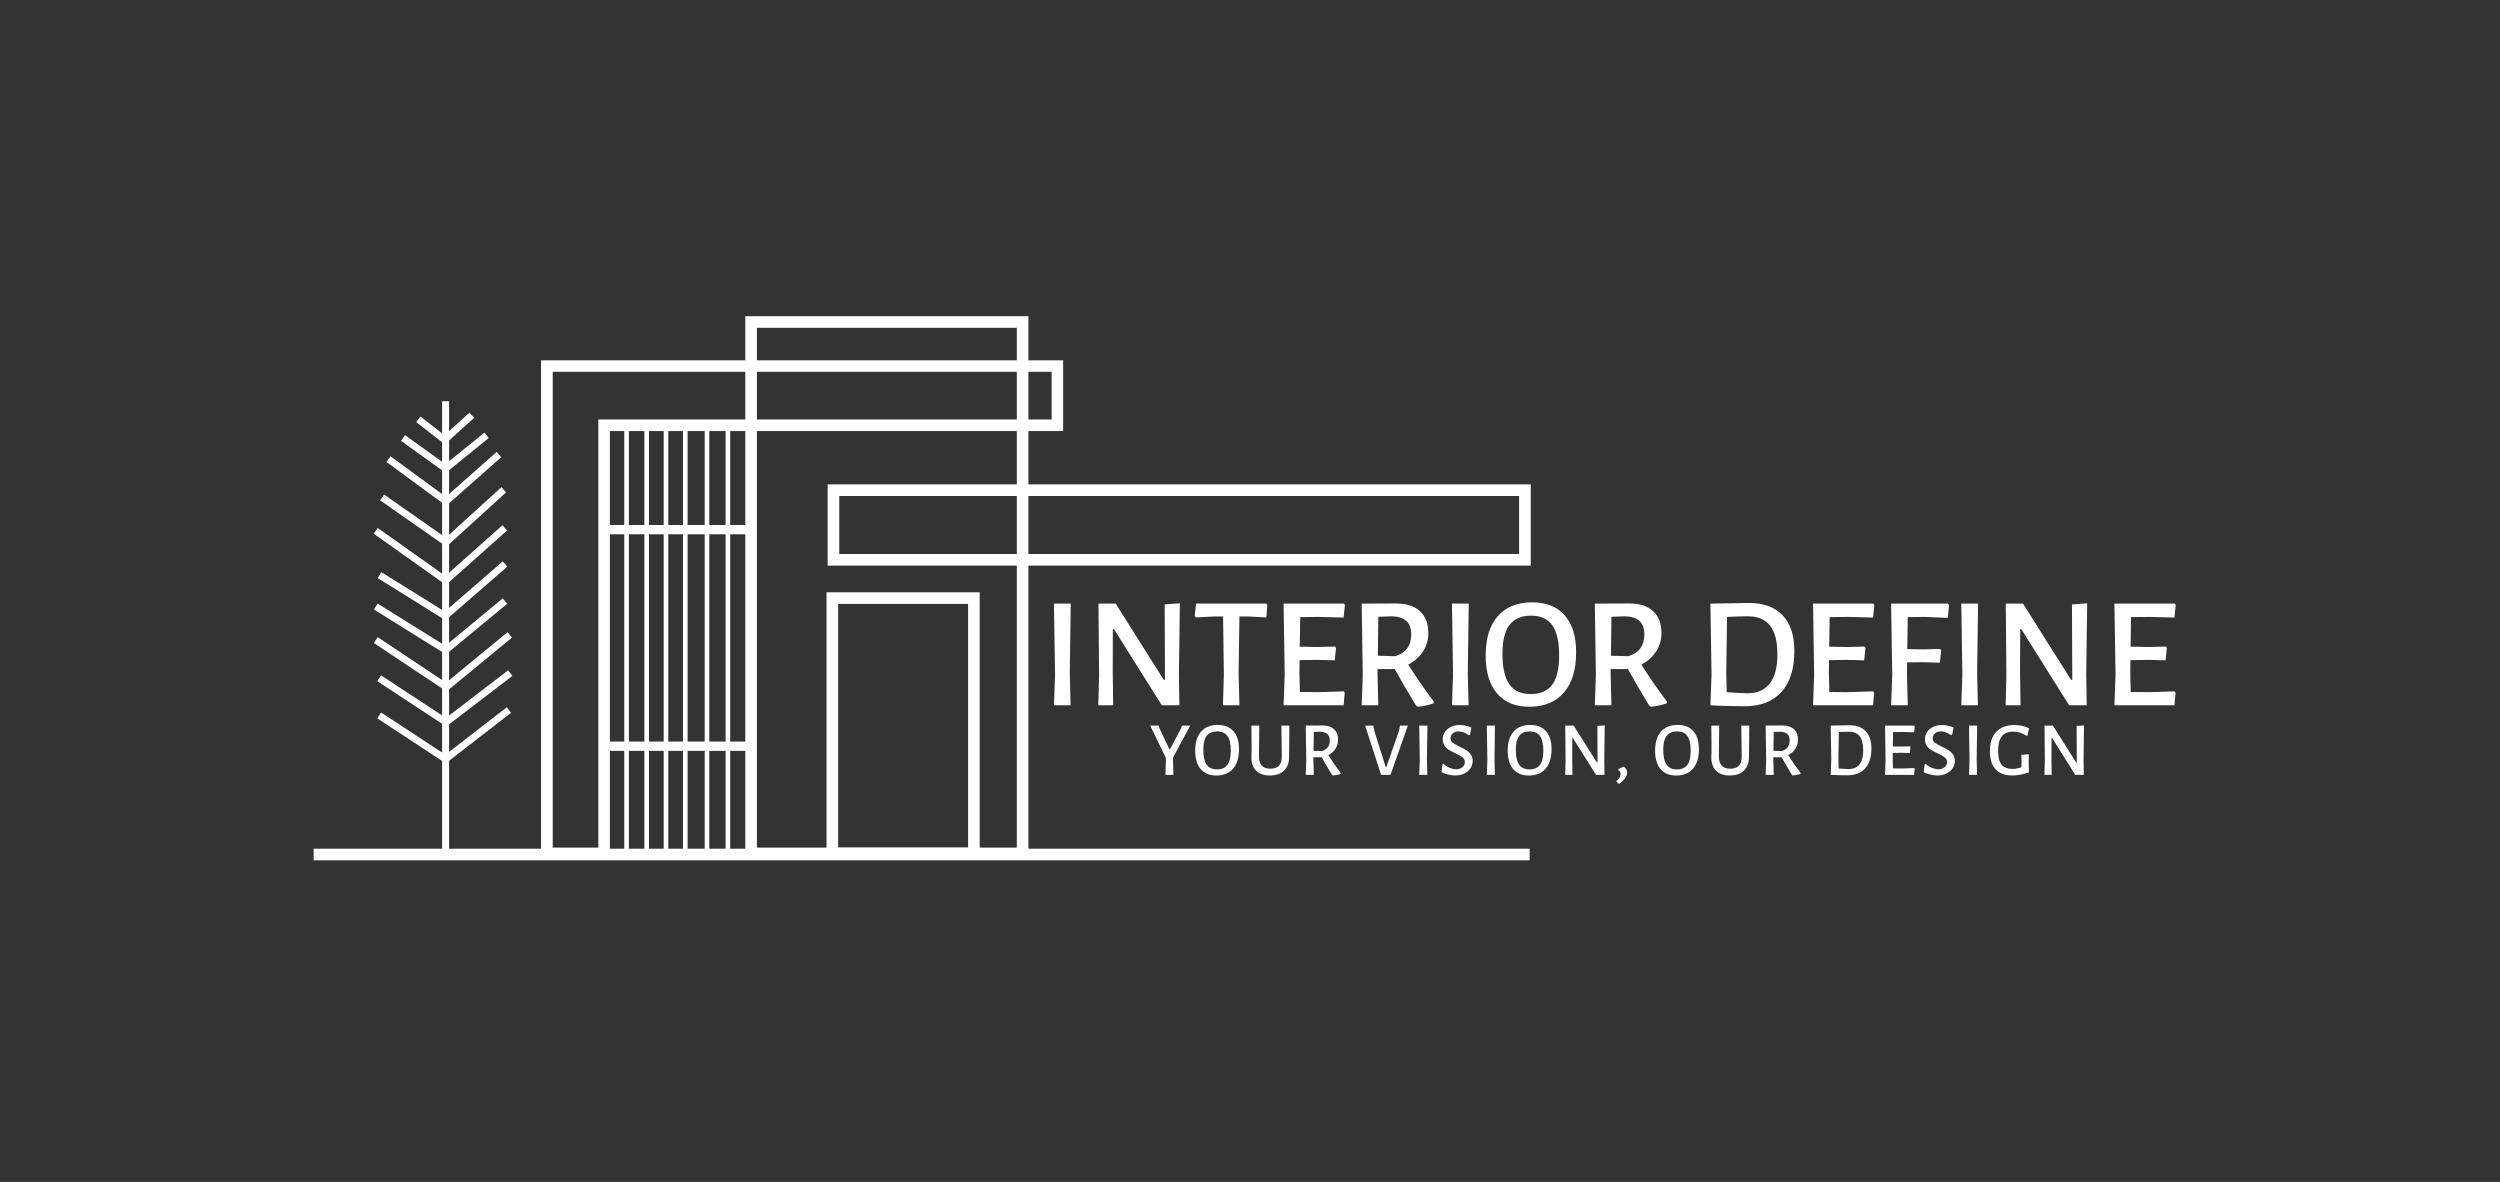 <svg xmlns="http://www.w3.org/2000/svg" viewBox="35.94 157.38 550.46 260.24">
  <rect x="35.94" y="157.38" width="550.46" height="260.24" fill="#333333" stroke="none"/>
  <svg xmlns="http://www.w3.org/2000/svg" xmlns:xlink="http://www.w3.org/1999/xlink" version="1.1" id="Layer_1" x="105" y="227" viewBox="234.3 657.7 1531.4 684.6" xml:space="preserve" height="120" width="268" preserveAspectRatio="xMinYMin" enable-background="new 0 0 2000 2000" fill="#ffffff" style="overflow:visible">
    <path id="XMLID_131_" class="st0" d="M607,1340.9h-86.6V713.2h656.9v89H607V1340.9z M535.1,1326.3h57.4V787.6h570.3v-59.9H535.1    V1326.3z" style="fill:#ffffff;fill-opacity:1"/>
    <path id="XMLID_128_" class="st0" d="M1133.6,1340.9H777.4V657.7h356.2V1340.9z M792,1326.3h327v-654H792V1326.3z" style="fill:#ffffff;fill-opacity:1"/>
    <path id="XMLID_125_" class="st0" d="M1765.7,971.5H881V869.3h884.6V971.5z M895.6,956.9h855.4v-73H895.6V956.9z" style="fill:#ffffff;fill-opacity:1"/>
    <path id="XMLID_122_" class="st0" d="M1072.3,1340.9H879.6v-335.8h192.7V1340.9z M894.2,1326.3h163.5v-306.6H894.2V1326.3z" style="fill:#ffffff;fill-opacity:1"/>
    <rect id="XMLID_121_" x="625.1" y="797.8" class="st0" width="5.8" height="532.3" style="fill:#ffffff;fill-opacity:1"/>
    <rect id="XMLID_120_" x="650.4" y="797.8" class="st0" width="5.8" height="532.3" style="fill:#ffffff;fill-opacity:1"/>
    <rect id="XMLID_119_" x="674.7" y="797.8" class="st0" width="5.8" height="532.3" style="fill:#ffffff;fill-opacity:1"/>
    <rect id="XMLID_118_" x="699" y="797.8" class="st0" width="5.8" height="532.3" style="fill:#ffffff;fill-opacity:1"/>
    <rect id="XMLID_117_" x="726.3" y="797.8" class="st0" width="5.8" height="532.3" style="fill:#ffffff;fill-opacity:1"/>
    <rect id="XMLID_116_" x="752.6" y="797.8" class="st0" width="5.8" height="532.3" style="fill:#ffffff;fill-opacity:1"/>
    <rect id="XMLID_115_" x="600.7" y="920.4" class="st0" width="182" height="11.7" style="fill:#ffffff;fill-opacity:1"/>
    <rect id="XMLID_114_" x="595.9" y="1192.9" class="st0" width="189.8" height="11.7" style="fill:#ffffff;fill-opacity:1"/>
    <rect id="XMLID_113_" x="234.3" y="1327.7" class="st0" width="1529.9" height="14.6" style="fill:#ffffff;fill-opacity:1"/>
    <rect id="XMLID_112_" x="395.9" y="764.7" class="st0" width="8.8" height="568.3" style="fill:#ffffff;fill-opacity:1"/>
    <polygon id="XMLID_111_" class="st0" points="404.7,814.1 398.7,807.8 430.3,779.1 436.3,785.5   " style="fill:#ffffff;fill-opacity:1"/>
    <rect id="XMLID_110_" x="361.5" y="796.5" transform="matrix(0.789 0.615 -0.615 0.789 573.353 -66.782)" class="st0" width="44.7" height="8.8" style="fill:#ffffff;fill-opacity:1"/>
    <rect id="XMLID_109_" x="429.3" y="817" transform="matrix(0.662 0.749 -0.749 0.662 792.27 -33.894)" class="st0" width="8.8" height="89.3" style="fill:#ffffff;fill-opacity:1"/>
    <rect id="XMLID_108_" x="433.1" y="859.9" transform="matrix(0.673 0.74 -0.74 0.673 815.375 -26.358)" class="st0" width="8.8" height="98" style="fill:#ffffff;fill-opacity:1"/>
    <rect id="XMLID_107_" x="433.8" y="907.5" transform="matrix(0.665 0.747 -0.747 0.665 861.252 -6.814)" class="st0" width="8.8" height="99.1" style="fill:#ffffff;fill-opacity:1"/>
    <rect id="XMLID_106_" x="433.8" y="953.2" transform="matrix(0.655 0.755 -0.755 0.655 907.752 14.278)" class="st0" width="8.8" height="98" style="fill:#ffffff;fill-opacity:1"/>
    <rect id="XMLID_105_" x="433.6" y="998.5" transform="matrix(0.637 0.771 -0.771 0.637 965.9 42.349)" class="st0" width="8.8" height="96.6" style="fill:#ffffff;fill-opacity:1"/>
    <rect id="XMLID_104_" x="436.8" y="1040.3" transform="matrix(0.635 0.772 -0.772 0.635 1003.995 57.463)" class="st0" width="8.8" height="103.4" style="fill:#ffffff;fill-opacity:1"/>
    <rect id="XMLID_103_" x="435.3" y="1085.9" transform="matrix(0.608 0.794 -0.794 0.608 1076.506 97.416)" class="st0" width="8.8" height="104.1" style="fill:#ffffff;fill-opacity:1"/>
    <rect id="XMLID_102_" x="308.8" y="1135.5" transform="matrix(0.836 0.549 -0.549 0.836 684.404 -9.191)" class="st0" width="97.5" height="8.8" style="fill:#ffffff;fill-opacity:1"/>
    <rect id="XMLID_101_" x="434.8" y="1133" transform="matrix(0.612 0.791 -0.791 0.612 1107.43 112.382)" class="st0" width="8.8" height="103.4" style="fill:#ffffff;fill-opacity:1"/>
    <rect id="XMLID_100_" x="308.8" y="1182.2" transform="matrix(0.836 0.549 -0.549 0.836 710.046 -1.524)" class="st0" width="97.5" height="8.8" style="fill:#ffffff;fill-opacity:1"/>
    <rect id="XMLID_99_" x="303.6" y="1090.4" transform="matrix(0.832 0.554 -0.554 0.832 666.374 -13.866)" class="st0" width="104.9" height="8.8" style="fill:#ffffff;fill-opacity:1"/>
    <rect id="XMLID_98_" x="304.8" y="1045" transform="matrix(0.849 0.529 -0.529 0.849 608.814 -29.168)" class="st0" width="101.2" height="8.8" style="fill:#ffffff;fill-opacity:1"/>
    <rect id="XMLID_97_" x="310.3" y="1004.1" transform="matrix(0.849 0.529 -0.529 0.849 587.255 -36.913)" class="st0" width="95.7" height="8.8" style="fill:#ffffff;fill-opacity:1"/>
    <rect id="XMLID_96_" x="302.8" y="953.8" transform="matrix(0.816 0.579 -0.579 0.816 620.144 -29.425)" class="st0" width="106.8" height="8.8" style="fill:#ffffff;fill-opacity:1"/>
    <rect id="XMLID_95_" x="311.6" y="909.2" transform="matrix(0.82 0.573 -0.573 0.82 588.385 -41.968)" class="st0" width="98.5" height="8.8" style="fill:#ffffff;fill-opacity:1"/>
    <rect id="XMLID_94_" x="319.7" y="858.9" transform="matrix(0.807 0.591 -0.591 0.807 580.66 -48.063)" class="st0" width="88.1" height="8.8" style="fill:#ffffff;fill-opacity:1"/>
    <polygon id="XMLID_93_" class="st0" points="400.4,854.9 344.2,814.5 349.3,807.4 400.1,843.9 449.1,804.2 454.6,811   " style="fill:#ffffff;fill-opacity:1"/>
  </svg>
  <svg xmlns="http://www.w3.org/2000/svg" y="317" viewBox="0.19 4.25 206.72 13.07" x="289" height="13" width="206" style="overflow:visible">
    <g fill="#ffffff" fill-opacity="1" style="">
      <path d="M5.27 11.42L5.25 12.17L5.32 15.30L3.57 15.30L3.66 12.17L3.64 11.51L0.19 4.39L2.06 4.39L2.28 5.07L4.44 9.64L4.57 9.64L6.97 5.10L7.24 4.39L9.06 4.39L5.27 11.42ZM15.14 4.25Q17.41 4.25 18.63 5.64Q19.85 7.04 19.85 9.62L19.85 9.62Q19.85 12.41 18.54 13.93Q17.24 15.45 14.82 15.45L14.82 15.45Q12.58 15.45 11.36 14.02Q10.15 12.58 10.15 9.95L10.15 9.95Q10.15 7.21 11.45 5.73Q12.75 4.25 15.14 4.25L15.14 4.25ZM15.01 5.68Q13.46 5.68 12.70 6.67Q11.95 7.67 11.95 9.74L11.95 9.74Q11.95 12.00 12.69 13.05Q13.43 14.09 14.97 14.09L14.97 14.09Q16.54 14.09 17.29 13.09Q18.03 12.09 18.03 9.96L18.03 9.96Q18.03 7.74 17.29 6.71Q16.55 5.68 15.01 5.68L15.01 5.68ZM31.00 4.39L30.95 9.93L30.93 11.22Q30.97 13.23 29.85 14.33Q28.72 15.44 26.67 15.44L26.67 15.44Q24.68 15.44 23.62 14.37Q22.57 13.31 22.60 11.36L22.60 11.36L22.64 9.84L22.60 4.39L24.34 4.39L24.27 11.12Q24.25 12.55 24.88 13.24Q25.51 13.94 26.79 13.94L26.79 13.94Q29.34 13.94 29.32 11.29L29.32 11.29L29.23 4.39L31.00 4.39ZM39.62 10.93Q40.77 12.78 42.36 14.89L42.36 14.89L42.34 15.10Q41.52 15.37 40.66 15.45L40.66 15.45L40.45 15.32Q39.04 13.01 38.17 11.41L38.17 11.41L36.32 11.41L36.32 11.87L36.41 15.30L34.62 15.30L34.74 12.02L34.62 4.39L38.33 4.37Q39.98 4.37 40.88 5.19Q41.78 6.02 41.78 7.55L41.78 7.55Q41.78 8.64 41.21 9.51Q40.64 10.39 39.62 10.93L39.62 10.93ZM36.41 5.80L36.35 9.98L38.22 10.03Q39.94 9.50 39.94 7.68L39.94 7.68Q39.94 6.73 39.42 6.26Q38.90 5.78 37.85 5.75L37.85 5.75L36.41 5.80ZM57.24 4.39L53.38 15.30L51.31 15.30L47.77 4.39L49.57 4.39L49.83 5.63L52.33 13.60L52.45 13.60L55.22 5.71L55.49 4.39L57.24 4.39ZM61.56 4.39L61.45 11.87L61.54 15.30L59.75 15.30L59.87 12.02L59.75 4.39L61.56 4.39ZM68.69 4.27Q69.98 4.27 71.28 4.81L71.28 4.81L70.99 6.41L70.72 6.51Q70.17 6.12 69.59 5.90Q69.02 5.68 68.49 5.68L68.49 5.68Q67.66 5.68 67.16 6.14Q66.67 6.60 66.67 7.21L66.67 7.21Q66.67 7.80 67.16 8.19Q67.66 8.57 68.71 9.06L68.71 9.06Q69.63 9.50 70.20 9.86Q70.77 10.22 71.17 10.80Q71.58 11.39 71.58 12.21L71.58 12.21Q71.58 13.09 71.10 13.83Q70.61 14.57 69.74 15.00Q68.86 15.44 67.74 15.44L67.74 15.44Q66.99 15.44 66.19 15.25Q65.39 15.06 64.68 14.71L64.68 14.71L64.90 12.97L65.12 12.87Q65.75 13.46 66.51 13.76Q67.27 14.06 67.91 14.06L67.91 14.06Q68.80 14.06 69.32 13.59Q69.85 13.12 69.85 12.48L69.85 12.48Q69.85 11.83 69.34 11.43Q68.83 11.03 67.77 10.54L67.77 10.54Q66.87 10.12 66.31 9.77Q65.75 9.42 65.35 8.84Q64.95 8.26 64.95 7.45L64.95 7.45Q64.95 6.56 65.43 5.83Q65.91 5.10 66.75 4.68Q67.60 4.27 68.69 4.27L68.69 4.27ZM76.51 4.39L76.41 11.87L76.49 15.30L74.71 15.30L74.83 12.02L74.71 4.39L76.51 4.39ZM84.33 4.25Q86.59 4.25 87.81 5.64Q89.04 7.04 89.04 9.62L89.04 9.62Q89.04 12.41 87.73 13.93Q86.42 15.45 84.00 15.45L84.00 15.45Q81.76 15.45 80.54 14.02Q79.33 12.58 79.33 9.95L79.33 9.95Q79.33 7.21 80.63 5.73Q81.93 4.25 84.33 4.25L84.33 4.25ZM84.19 5.68Q82.64 5.68 81.89 6.67Q81.13 7.67 81.13 9.74L81.13 9.74Q81.13 12.00 81.87 13.05Q82.61 14.09 84.16 14.09L84.16 14.09Q85.72 14.09 86.47 13.09Q87.22 12.09 87.22 9.96L87.22 9.96Q87.22 7.74 86.48 6.71Q85.74 5.68 84.19 5.68L84.19 5.68ZM100.81 4.35L100.71 12.04L100.76 15.30L98.88 15.30L93.74 7.12L93.62 7.12L93.61 11.64L93.66 15.30L92.06 15.30L92.14 12.07L92.08 4.39L93.93 4.39L99.08 12.56L99.22 12.56L99.18 4.47L100.81 4.35ZM105.04 13.50Q105.77 14.03 105.77 14.77L105.77 14.77Q105.77 16.03 103.97 17.32L103.97 17.32L103.41 16.81L103.39 16.68Q104.33 15.91 104.33 15.11L104.33 15.11Q104.33 14.59 103.80 14.21L103.80 14.21L103.80 14.06Q104.43 13.65 105.04 13.50L105.04 13.50ZM116.95 4.25Q119.22 4.25 120.44 5.64Q121.66 7.04 121.66 9.62L121.66 9.62Q121.66 12.41 120.35 13.93Q119.05 15.45 116.63 15.45L116.63 15.45Q114.39 15.45 113.17 14.02Q111.96 12.58 111.96 9.95L111.96 9.95Q111.96 7.21 113.26 5.73Q114.56 4.25 116.95 4.25L116.95 4.25ZM116.82 5.68Q115.27 5.68 114.52 6.67Q113.76 7.67 113.76 9.74L113.76 9.74Q113.76 12.00 114.50 13.05Q115.24 14.09 116.78 14.09L116.78 14.09Q118.35 14.09 119.10 13.09Q119.84 12.09 119.84 9.96L119.84 9.96Q119.84 7.74 119.11 6.71Q118.37 5.68 116.82 5.68L116.82 5.68ZM132.81 4.39L132.76 9.93L132.74 11.22Q132.78 13.23 131.66 14.33Q130.53 15.44 128.48 15.44L128.48 15.44Q126.49 15.44 125.43 14.37Q124.38 13.31 124.41 11.36L124.41 11.36L124.45 9.84L124.41 4.39L126.15 4.39L126.08 11.12Q126.06 12.55 126.69 13.24Q127.32 13.94 128.60 13.94L128.60 13.94Q131.15 13.94 131.13 11.29L131.13 11.29L131.04 4.39L132.81 4.39ZM141.43 10.93Q142.58 12.78 144.17 14.89L144.17 14.89L144.15 15.10Q143.33 15.37 142.47 15.45L142.47 15.45L142.26 15.32Q140.85 13.01 139.98 11.41L139.98 11.41L138.13 11.41L138.13 11.87L138.22 15.30L136.43 15.30L136.55 12.02L136.43 4.39L140.14 4.37Q141.79 4.37 142.69 5.19Q143.59 6.02 143.59 7.55L143.59 7.55Q143.59 8.64 143.02 9.51Q142.45 10.39 141.43 10.93L141.43 10.93ZM138.22 5.80L138.16 9.98L140.03 10.03Q141.75 9.50 141.75 7.68L141.75 7.68Q141.75 6.73 141.23 6.26Q140.71 5.78 139.66 5.75L139.66 5.75L138.22 5.80ZM154.99 4.32Q157.33 4.32 158.59 5.64Q159.85 6.97 159.85 9.45L159.85 9.45Q159.85 12.33 158.47 13.86Q157.10 15.40 154.51 15.40L154.51 15.40Q153.78 15.40 152.76 15.38Q151.74 15.35 150.86 15.30L150.86 15.30L150.84 15.30L150.96 12.02L150.84 4.39L150.86 4.39L154.99 4.32ZM154.82 14.01Q156.38 14.01 157.21 12.97Q158.03 11.93 158.03 9.84L158.03 9.84Q158.03 7.74 157.24 6.74Q156.45 5.75 154.85 5.75L154.85 5.75Q153.92 5.75 152.63 5.81L152.63 5.81L152.54 11.87L152.59 13.89Q153.20 13.94 153.82 13.97Q154.43 14.01 154.82 14.01L154.82 14.01ZM166.68 13.89L169.32 13.80L169.42 13.96L169.30 15.30L162.86 15.30L162.98 12.02L162.86 4.39L169.33 4.39L169.44 4.54L169.30 5.88L166.72 5.81L164.64 5.83L164.59 9.01L166.56 9.04L168.36 8.99L168.48 9.13L168.35 10.47L166.43 10.42L164.57 10.46L164.56 11.87L164.61 13.87L166.68 13.89ZM175.43 4.27Q176.73 4.27 178.02 4.81L178.02 4.81L177.73 6.41L177.46 6.51Q176.91 6.12 176.33 5.90Q175.76 5.68 175.23 5.68L175.23 5.68Q174.40 5.68 173.90 6.14Q173.41 6.60 173.41 7.21L173.41 7.21Q173.41 7.80 173.90 8.19Q174.40 8.57 175.45 9.06L175.45 9.06Q176.37 9.50 176.94 9.86Q177.51 10.22 177.92 10.80Q178.32 11.39 178.32 12.21L178.32 12.21Q178.32 13.09 177.84 13.83Q177.35 14.57 176.48 15.00Q175.60 15.44 174.48 15.44L174.48 15.44Q173.73 15.44 172.93 15.25Q172.14 15.06 171.42 14.71L171.42 14.71L171.64 12.97L171.86 12.87Q172.49 13.46 173.25 13.76Q174.01 14.06 174.65 14.06L174.65 14.06Q175.54 14.06 176.06 13.59Q176.59 13.12 176.59 12.48L176.59 12.48Q176.59 11.83 176.08 11.43Q175.57 11.03 174.52 10.54L174.52 10.54Q173.61 10.12 173.05 9.77Q172.49 9.42 172.09 8.84Q171.69 8.26 171.69 7.45L171.69 7.45Q171.69 6.56 172.17 5.83Q172.65 5.10 173.50 4.68Q174.35 4.27 175.43 4.27L175.43 4.27ZM183.25 4.39L183.15 11.87L183.23 15.30L181.45 15.30L181.57 12.02L181.45 4.39L183.25 4.39ZM191.54 4.27Q193.26 4.27 194.74 5.00L194.74 5.00L194.38 6.63L194.20 6.65Q193.36 6.15 192.68 5.94Q192.00 5.73 191.25 5.73L191.25 5.73Q189.55 5.73 188.72 6.76Q187.89 7.79 187.89 10.00L187.89 10.00Q187.89 12.10 188.67 13.05Q189.45 13.99 191.15 13.99L191.15 13.99Q191.58 13.99 191.99 13.91Q192.41 13.84 193.04 13.65L193.04 13.65L193.09 12.55L193.04 10.86L194.69 10.74L194.66 12.27L194.71 14.77Q192.60 15.44 191.05 15.44L191.05 15.44Q188.55 15.44 187.31 14.05Q186.07 12.67 186.07 10.08L186.07 10.08Q186.07 7.26 187.49 5.76Q188.91 4.27 191.54 4.27L191.54 4.27ZM206.91 4.35L206.81 12.04L206.86 15.30L204.97 15.30L199.84 7.12L199.72 7.12L199.70 11.64L199.75 15.30L198.15 15.30L198.24 12.07L198.17 4.39L200.02 4.39L205.17 12.56L205.31 12.56L205.28 4.47L206.91 4.35Z" transform="translate(0, 0)"/>
    </g>
  </svg>
  <svg xmlns="http://www.w3.org/2000/svg" y="290" viewBox="3.01 8.75 247.91 23.07" x="268" height="23" width="247" style="overflow:visible">
    <g fill="#ffffff" fill-opacity="1" style="">
      <path d="M6.72 9.03L6.51 24.43L6.69 31.50L3.01 31.50L3.26 24.75L3.01 9.03L6.72 9.03ZM30.84 8.96L30.63 24.78L30.73 31.50L26.85 31.50L16.28 14.67L16.03 14.67L16.00 23.98L16.10 31.50L12.81 31.50L12.99 24.85L12.85 9.03L16.66 9.03L27.27 25.87L27.55 25.87L27.48 9.21L30.84 8.96ZM49.95 9.03L50.16 9.35L49.95 12.08L45.89 11.87L44.00 11.87L43.82 24.43L44.00 31.50L40.36 31.50L40.56 24.75L40.39 11.87L38.50 11.87L34.37 12.08L34.13 11.76L34.41 9.03L49.95 9.03ZM61.64 28.60L67.06 28.42L67.27 28.74L67.03 31.50L53.76 31.50L54.01 24.75L53.76 9.03L67.10 9.03L67.31 9.35L67.03 12.11L61.71 11.97L57.44 12.01L57.33 18.55L61.39 18.62L65.10 18.52L65.35 18.80L65.07 21.56L61.11 21.46L57.30 21.53L57.26 24.43L57.37 28.56L61.64 28.60ZM81.31 22.51Q83.69 26.32 86.94 30.66L86.94 30.66L86.91 31.08Q85.23 31.64 83.44 31.82L83.44 31.82L83.02 31.54Q80.12 26.78 78.33 23.49L78.33 23.49L74.52 23.49L74.52 24.43L74.69 31.50L71.02 31.50L71.26 24.75L71.02 9.03L78.65 9.00Q82.04 9.00 83.90 10.69Q85.75 12.39 85.75 15.54L85.75 15.54Q85.75 17.78 84.58 19.58Q83.41 21.39 81.31 22.51L81.31 22.51ZM74.69 11.94L74.59 20.55L78.44 20.65Q81.97 19.57 81.97 15.82L81.97 15.82Q81.97 13.86 80.90 12.88Q79.84 11.90 77.67 11.83L77.67 11.83L74.69 11.94ZM94.68 9.03L94.47 24.43L94.64 31.50L90.97 31.50L91.21 24.75L90.97 9.03L94.68 9.03ZM108.71 8.75Q113.37 8.75 115.89 11.62Q118.41 14.49 118.41 19.81L118.41 19.81Q118.41 25.55 115.71 28.68Q113.02 31.82 108.05 31.82L108.05 31.82Q103.43 31.82 100.92 28.86Q98.42 25.90 98.42 20.48L98.42 20.48Q98.42 14.84 101.10 11.80Q103.78 8.75 108.71 8.75L108.71 8.75ZM108.43 11.69Q105.25 11.69 103.69 13.74Q102.13 15.79 102.13 20.06L102.13 20.06Q102.13 24.71 103.65 26.86Q105.18 29.02 108.36 29.02L108.36 29.02Q111.58 29.02 113.12 26.95Q114.66 24.89 114.66 20.51L114.66 20.51Q114.66 15.93 113.14 13.81Q111.62 11.69 108.43 11.69L108.43 11.69ZM132.83 22.51Q135.21 26.32 138.46 30.66L138.46 30.66L138.43 31.08Q136.75 31.64 134.96 31.82L134.96 31.82L134.54 31.54Q131.64 26.78 129.85 23.49L129.85 23.49L126.04 23.49L126.04 24.43L126.21 31.50L122.54 31.50L122.78 24.75L122.54 9.03L130.17 9.00Q133.56 9.00 135.42 10.69Q137.27 12.39 137.27 15.54L137.27 15.54Q137.27 17.78 136.10 19.58Q134.93 21.39 132.83 22.51L132.83 22.51ZM126.21 11.94L126.11 20.55L129.96 20.65Q133.49 19.57 133.49 15.82L133.49 15.82Q133.49 13.86 132.42 12.88Q131.36 11.90 129.19 11.83L129.19 11.83L126.21 11.94ZM156.63 8.89Q161.46 8.89 164.05 11.62Q166.64 14.35 166.64 19.46L166.64 19.46Q166.64 25.38 163.80 28.54Q160.97 31.71 155.65 31.71L155.65 31.71Q154.14 31.71 152.04 31.66Q149.94 31.61 148.12 31.50L148.12 31.50L148.09 31.50L148.33 24.75L148.09 9.03L148.12 9.03L156.63 8.89ZM156.28 28.84Q159.50 28.84 161.19 26.71Q162.89 24.57 162.89 20.27L162.89 20.27Q162.89 15.93 161.26 13.88Q159.64 11.83 156.35 11.83L156.35 11.83Q154.42 11.83 151.76 11.97L151.76 11.97L151.59 24.43L151.69 28.60Q152.95 28.70 154.21 28.77Q155.47 28.84 156.28 28.84L156.28 28.84ZM178.64 28.60L184.07 28.42L184.28 28.74L184.03 31.50L170.77 31.50L171.01 24.75L170.77 9.03L184.10 9.03L184.31 9.35L184.03 12.11L178.71 11.97L174.44 12.01L174.34 18.55L178.40 18.62L182.11 18.52L182.35 18.80L182.07 21.56L178.12 21.46L174.30 21.53L174.27 24.43L174.37 28.56L178.64 28.60ZM195.30 11.97L191.70 12.01L191.59 19.08L195.13 19.15L198.84 19.04L199.08 19.36L198.80 22.09L194.81 21.98L191.56 22.02L191.52 24.43L191.70 31.50L188.02 31.50L188.27 24.75L188.02 9.03L200.59 9.03L200.83 9.35L200.55 12.18L195.30 11.97ZM207.24 9.03L207.03 24.43L207.20 31.50L203.53 31.50L203.77 24.75L203.53 9.03L207.24 9.03ZM231.35 8.96L231.14 24.78L231.25 31.50L227.36 31.50L216.79 14.67L216.55 14.67L216.51 23.98L216.62 31.50L213.33 31.50L213.50 24.85L213.36 9.03L217.18 9.03L227.78 25.87L228.06 25.87L227.99 9.21L231.35 8.96ZM245.25 28.60L250.67 28.42L250.88 28.74L250.64 31.50L237.37 31.50L237.62 24.75L237.37 9.03L250.71 9.03L250.92 9.35L250.64 12.11L245.32 11.97L241.05 12.01L240.94 18.55L245.00 18.62L248.71 18.52L248.96 18.80L248.68 21.56L244.72 21.46L240.91 21.53L240.87 24.43L240.98 28.56L245.25 28.60Z" transform="translate(0, 0)"/>
    </g>
  </svg>
</svg>
